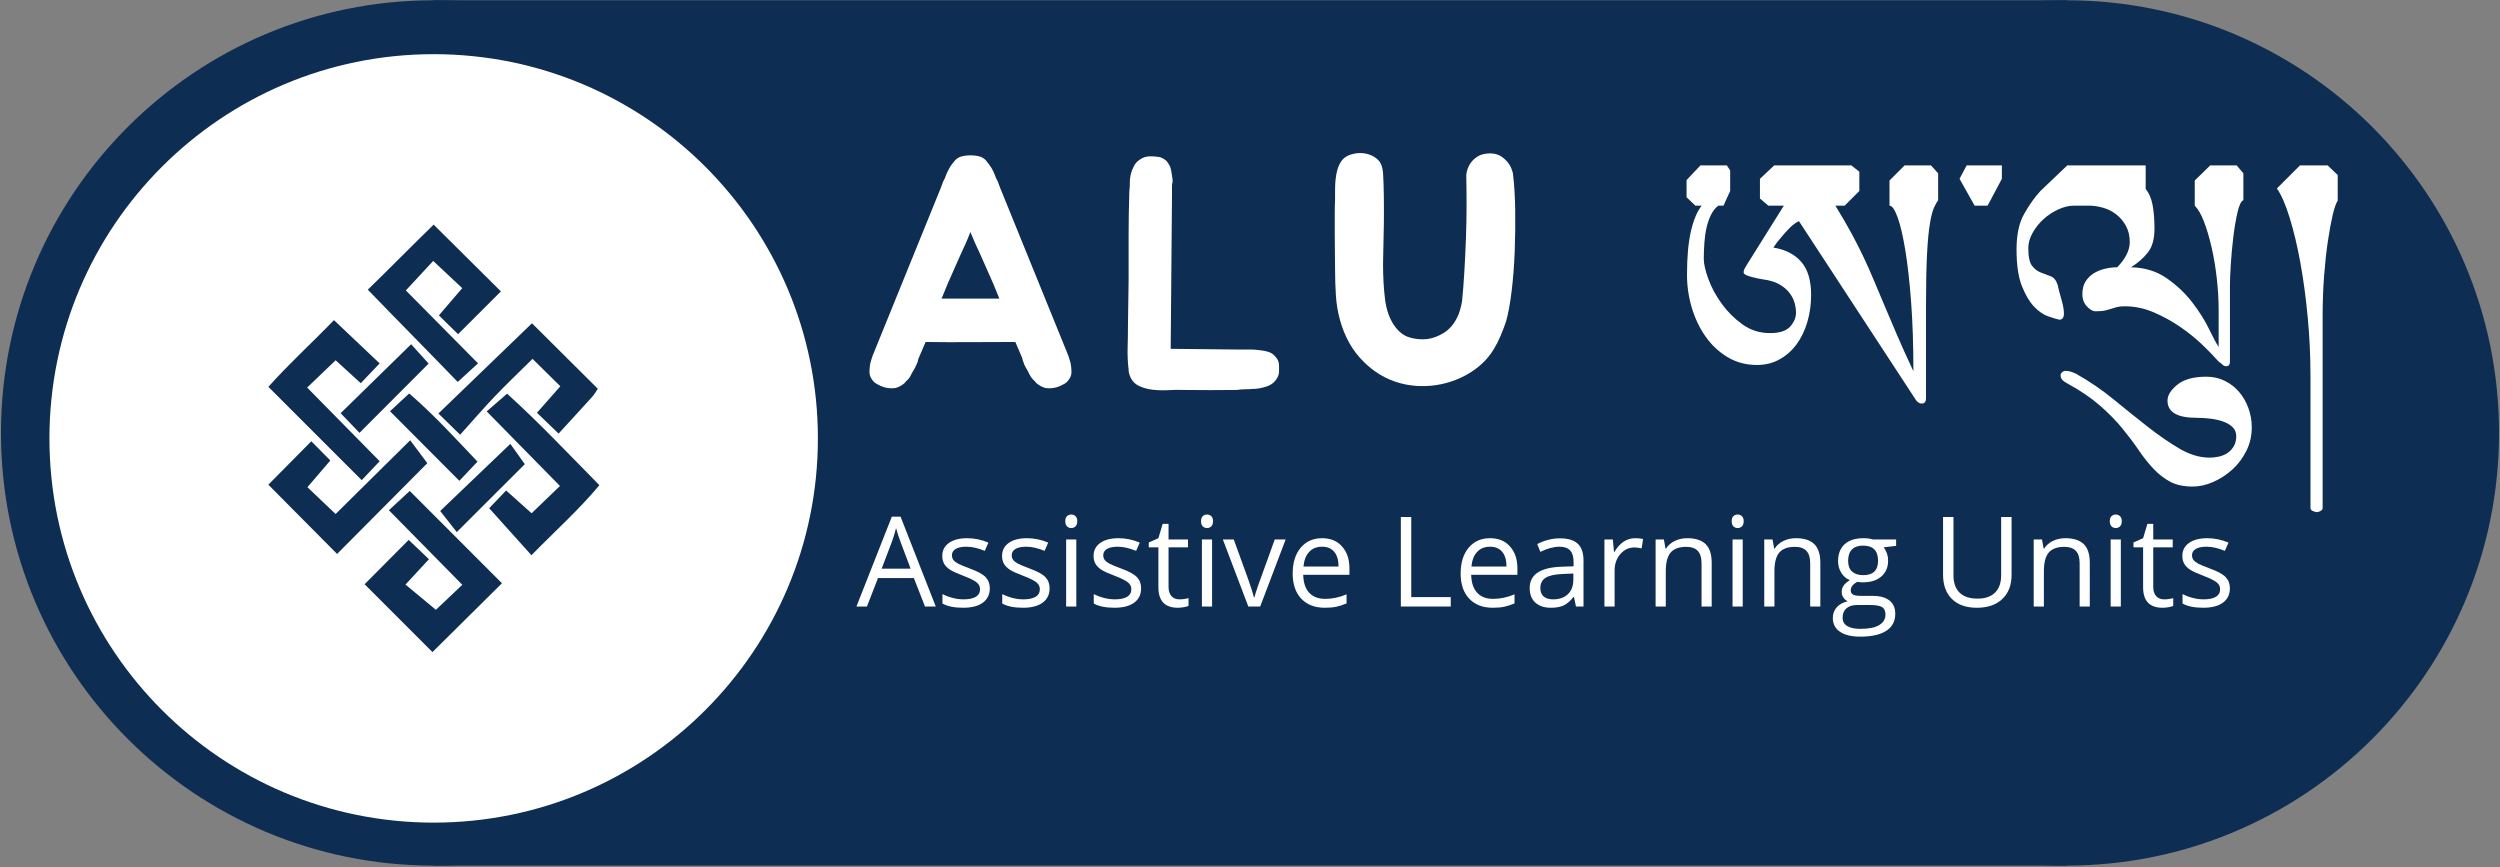 <svg xmlns="http://www.w3.org/2000/svg" xmlns:xlink="http://www.w3.org/1999/xlink" width="1940" zoomAndPan="magnify" viewBox="0 0 1455 504.75" height="673" preserveAspectRatio="xMidYMid meet" version="1.0"><rect x="0" y="0" width="1455" height="504.75" fill="#808080" stroke="none"/><defs><g/><clipPath id="ef186b8ffb"><path d="M 0.574 0.156 L 504.211 0.156 L 504.211 503.789 L 0.574 503.789 Z M 0.574 0.156 " clip-rule="nonzero"/></clipPath><clipPath id="d2fc49f3dd"><path d="M 252.395 0.156 C 113.316 0.156 0.574 112.898 0.574 251.973 C 0.574 391.047 113.316 503.789 252.395 503.789 C 391.469 503.789 504.211 391.047 504.211 251.973 C 504.211 112.898 391.469 0.156 252.395 0.156 " clip-rule="nonzero"/></clipPath><clipPath id="3e3b123220"><path d="M 950.805 0.156 L 1454.441 0.156 L 1454.441 503.789 L 950.805 503.789 Z M 950.805 0.156 " clip-rule="nonzero"/></clipPath><clipPath id="d8856686ca"><path d="M 1202.621 0.156 C 1063.547 0.156 950.805 112.898 950.805 251.973 C 950.805 391.047 1063.547 503.789 1202.621 503.789 C 1341.695 503.789 1454.441 391.047 1454.441 251.973 C 1454.441 112.898 1341.695 0.156 1202.621 0.156 " clip-rule="nonzero"/></clipPath><clipPath id="9134433840"><path d="M 252.395 0.156 L 1202.621 0.156 L 1202.621 503.789 L 252.395 503.789 Z M 252.395 0.156 " clip-rule="nonzero"/></clipPath><clipPath id="0595b31f13"><path d="M 28.773 31.527 L 476.012 31.527 L 476.012 478.766 L 28.773 478.766 Z M 28.773 31.527 " clip-rule="nonzero"/></clipPath><clipPath id="5e50fa544b"><path d="M 252.395 31.527 C 128.891 31.527 28.773 131.645 28.773 255.148 C 28.773 378.648 128.891 478.766 252.395 478.766 C 375.895 478.766 476.012 378.648 476.012 255.148 C 476.012 131.645 375.895 31.527 252.395 31.527 " clip-rule="nonzero"/></clipPath><clipPath id="d7a24c5e3e"><path d="M 212 285 L 293 285 L 293 379.57 L 212 379.57 Z M 212 285 " clip-rule="nonzero"/></clipPath><clipPath id="b3cb649891"><path d="M 214 130.691 L 292 130.691 L 292 223 L 214 223 Z M 214 130.691 " clip-rule="nonzero"/></clipPath><clipPath id="c0534e9ce1"><path d="M 156.184 186 L 221 186 L 221 280 L 156.184 280 Z M 156.184 186 " clip-rule="nonzero"/></clipPath><clipPath id="4f73e51f5c"><path d="M 156.184 256 L 249 256 L 249 323 L 156.184 323 Z M 156.184 256 " clip-rule="nonzero"/></clipPath><clipPath id="23c51c5de1"><path d="M 283 229 L 348.836 229 L 348.836 324 L 283 324 Z M 283 229 " clip-rule="nonzero"/></clipPath></defs><g clip-path="url(#ef186b8ffb)"><g clip-path="url(#d2fc49f3dd)"><path fill="#0d2d52" d="M 0.574 0.156 L 504.211 0.156 L 504.211 503.789 L 0.574 503.789 Z M 0.574 0.156 " fill-opacity="1" fill-rule="nonzero"/></g></g><g clip-path="url(#3e3b123220)"><g clip-path="url(#d8856686ca)"><path fill="#0d2d52" d="M 950.805 0.156 L 1454.441 0.156 L 1454.441 503.789 L 950.805 503.789 Z M 950.805 0.156 " fill-opacity="1" fill-rule="nonzero"/></g></g><g clip-path="url(#9134433840)"><path fill="#0d2d52" d="M 252.395 0.156 L 1202.773 0.156 L 1202.773 504.137 L 252.395 504.137 Z M 252.395 0.156 " fill-opacity="1" fill-rule="nonzero"/></g><g clip-path="url(#0595b31f13)"><g clip-path="url(#5e50fa544b)"><path fill="#ffffff" d="M 28.773 31.527 L 476.012 31.527 L 476.012 478.766 L 28.773 478.766 Z M 28.773 31.527 " fill-opacity="1" fill-rule="nonzero"/></g></g><g clip-path="url(#d7a24c5e3e)"><path fill="#0d2d52" d="M 269.062 340.352 C 254.336 325.391 240.715 311.559 226.332 296.945 C 230.523 293.074 233.953 289.906 238.477 285.734 C 256.336 303.621 274.109 321.418 292.133 339.465 C 278.582 352.883 265.703 365.641 251.691 379.52 C 239.008 366.828 226.066 353.887 212.207 340.02 C 220.848 331.328 228.938 323.188 237.852 314.223 C 241.75 317.941 245.312 321.34 249.637 325.465 C 245.043 330.43 240.934 334.871 235.984 340.223 C 241.559 344.844 247 349.359 253.684 354.906 C 257.613 351.184 262.668 346.402 269.062 340.352 Z M 269.062 340.352 " fill-opacity="1" fill-rule="nonzero"/></g><g clip-path="url(#b3cb649891)"><path fill="#0d2d52" d="M 252.383 130.742 C 264.719 142.984 277.586 155.754 291.52 169.582 C 283.805 177.297 275.492 185.605 266.602 194.496 C 262.477 190.453 259.105 187.148 255.426 183.539 C 260.035 178.176 263.969 173.594 269.035 167.699 C 263.414 162.441 258.23 157.586 252.117 151.867 C 246.773 157.633 241.949 162.84 236.207 169.035 C 249.973 182.938 263.633 196.734 278.207 211.461 C 274.121 215.203 270.488 218.531 266.383 222.293 C 248.98 204.25 231.766 186.938 214.066 168.586 C 226.566 156.5 239.633 143.07 252.383 130.742 Z M 252.383 130.742 " fill-opacity="1" fill-rule="nonzero"/></g><g clip-path="url(#c0534e9ce1)"><path fill="#0d2d52" d="M 220.945 211.5 C 216.75 215.902 213.516 219.297 209.961 223.031 C 204.824 218.336 200.602 214.48 195.336 209.672 C 189.77 215.004 184.5 220.059 178.758 225.562 C 193.227 240.258 206.848 254.098 220.965 268.438 C 216.844 272.785 213.633 276.168 210.52 279.449 C 192.371 261.305 174.793 243.734 156.191 225.141 C 168.113 211.766 181.711 199.434 194.359 186.312 C 203.25 194.738 211.582 202.629 220.945 211.5 Z M 220.945 211.5 " fill-opacity="1" fill-rule="nonzero"/></g><path fill="#0d2d52" d="M 347.938 226.27 C 346.961 227.676 345.98 229.465 344.652 230.941 C 338.461 237.82 332.176 244.617 325.098 252.344 C 320.172 247.598 316.645 244.195 312.512 240.211 C 317.023 235.102 321.004 230.594 326.109 224.812 C 320.801 219.57 315.785 214.617 309.938 208.844 C 301.762 216.941 294.609 223.727 287.809 230.855 C 281.184 237.801 274.922 245.09 267.793 253.02 C 262.574 247.906 259.031 244.441 255.16 240.652 C 274.047 222.441 291.996 205.133 309.609 188.148 C 321.609 200.086 334.602 213.008 347.938 226.27 Z M 347.938 226.27 " fill-opacity="1" fill-rule="nonzero"/><g clip-path="url(#4f73e51f5c)"><path fill="#0d2d52" d="M 196.184 322.402 C 182.582 308.695 169.848 295.863 156.176 282.082 C 164.094 274.086 172.168 265.93 181.184 256.82 C 185.199 260.875 188.449 264.16 192.246 267.996 C 187.668 273.336 183.75 277.91 178.918 283.551 C 184.395 288.762 189.484 293.605 195.316 299.156 C 209.582 285.055 223.406 271.391 238.73 256.242 C 242.137 260.793 244.961 264.566 248.699 269.559 C 231.859 286.508 214.312 304.16 196.184 322.402 Z M 196.184 322.402 " fill-opacity="1" fill-rule="nonzero"/></g><g clip-path="url(#23c51c5de1)"><path fill="#0d2d52" d="M 309.305 323.148 C 300.879 313.773 293.195 305.223 284.703 295.777 C 287.539 292.812 290.945 289.25 294.562 285.469 C 300.234 290.543 304.758 294.59 309.383 298.723 C 315.082 293.246 320.148 288.375 325.898 282.844 C 311.652 268.34 298.051 254.488 283.266 239.434 C 287.254 235.961 290.754 232.914 295.113 229.117 C 313.652 245.867 330.664 263.961 348.844 282.383 C 336.668 296.98 322.98 309.098 309.305 323.148 Z M 309.305 323.148 " fill-opacity="1" fill-rule="nonzero"/></g><path fill="#0d2d52" d="M 297.016 258.34 C 299.094 261.25 301.844 265.105 305.438 270.145 C 293.277 282.285 280.324 295.219 265.836 309.684 C 262.203 305.051 259.285 301.336 256.191 297.391 C 269.223 284.926 282.246 272.469 297.016 258.34 Z M 297.016 258.34 " fill-opacity="1" fill-rule="nonzero"/><path fill="#0d2d52" d="M 226.992 239.344 C 230.441 236.141 233.902 232.926 238.148 228.988 C 252.23 241.141 264.602 254.641 277.898 268.664 C 274.09 272.691 270.711 276.262 267.336 279.832 C 253.852 266.297 241.059 253.457 226.992 239.344 Z M 226.992 239.344 " fill-opacity="1" fill-rule="nonzero"/><path fill="#0d2d52" d="M 239.277 200.344 C 242.523 203.938 245.461 207.184 249.457 211.598 C 236.207 224.879 223.117 237.996 209.234 251.91 C 205.199 247.723 201.945 244.34 198.242 240.492 C 211.809 227.219 224.902 214.41 239.277 200.344 Z M 239.277 200.344 " fill-opacity="1" fill-rule="nonzero"/><g fill="#ffffff" fill-opacity="1"><g transform="translate(498.445, 224.861)"><g><path d="M 124.766 -12.906 C 124.891 -12.156 124.984 -11.43 125.047 -10.734 C 125.109 -10.035 125.141 -9.242 125.141 -8.359 C 125.141 -6.836 124.695 -5.441 123.812 -4.172 C 123.438 -3.547 122.93 -2.945 122.297 -2.375 C 121.66 -1.801 120.898 -1.328 120.016 -0.953 C 116.848 0.816 113.492 1.453 109.953 0.953 C 108.18 0.441 106.598 -0.379 105.203 -1.516 C 104.953 -1.773 104.766 -1.938 104.641 -2 C 104.516 -2.062 104.391 -2.219 104.266 -2.469 C 104.129 -2.594 104 -2.75 103.875 -2.938 C 103.75 -3.133 103.562 -3.297 103.312 -3.422 C 102.676 -4.055 102.164 -4.656 101.781 -5.219 C 101.406 -5.789 101.031 -6.395 100.656 -7.031 C 100.395 -7.656 100.109 -8.254 99.797 -8.828 C 99.484 -9.398 99.133 -10.004 98.75 -10.641 C 98.5 -11.141 98.242 -11.609 97.984 -12.047 C 97.734 -12.492 97.547 -12.973 97.422 -13.484 C 96.91 -14.617 96.594 -15.629 96.469 -16.516 L 92.484 -25.828 C 83.742 -25.828 75.035 -25.797 66.359 -25.734 C 57.691 -25.672 48.992 -25.703 40.266 -25.828 L 36.266 -16.516 C 36.016 -16.016 35.859 -15.508 35.797 -15 C 35.734 -14.5 35.578 -13.992 35.328 -13.484 C 35.066 -12.973 34.844 -12.492 34.656 -12.047 C 34.469 -11.609 34.25 -11.141 34 -10.641 C 33.613 -10.004 33.258 -9.398 32.938 -8.828 C 32.625 -8.254 32.281 -7.656 31.906 -7.031 C 31.656 -6.395 31.336 -5.789 30.953 -5.219 C 30.578 -4.656 30.07 -4.055 29.438 -3.422 C 29.188 -3.297 28.992 -3.133 28.859 -2.938 C 28.734 -2.75 28.609 -2.594 28.484 -2.469 C 28.359 -2.219 28.234 -2.062 28.109 -2 C 27.984 -1.938 27.789 -1.773 27.531 -1.516 C 26.145 -0.379 24.562 0.441 22.781 0.953 C 19.238 1.453 15.883 0.816 12.719 -0.953 C 11.832 -1.328 11.07 -1.801 10.438 -2.375 C 9.812 -2.945 9.305 -3.547 8.922 -4.172 C 8.035 -5.441 7.594 -6.836 7.594 -8.359 C 7.594 -9.242 7.625 -10.035 7.688 -10.734 C 7.75 -11.43 7.844 -12.156 7.969 -12.906 C 8.227 -14.051 8.547 -15.191 8.922 -16.328 C 9.305 -17.473 9.5 -18.047 9.5 -18.047 L 49 -115.266 L 50.141 -118.312 C 50.391 -119.07 50.703 -119.766 51.078 -120.391 C 51.461 -121.023 51.781 -121.785 52.031 -122.672 C 52.664 -124.316 53.363 -125.773 54.125 -127.047 C 54.5 -127.805 54.941 -128.5 55.453 -129.125 C 55.961 -129.758 56.469 -130.395 56.969 -131.031 C 57.727 -132.039 58.805 -132.863 60.203 -133.5 C 61.973 -134.133 64.031 -134.453 66.375 -134.453 C 68.719 -134.453 70.773 -134.133 72.547 -133.5 C 73.941 -132.863 75.016 -132.039 75.766 -131.031 C 76.66 -129.895 77.613 -128.566 78.625 -127.047 C 79.383 -125.773 80.078 -124.316 80.703 -122.672 C 80.961 -121.785 81.281 -121.023 81.656 -120.391 C 82.039 -119.766 82.359 -119.07 82.609 -118.312 L 83.75 -115.266 L 123.25 -18.047 C 123.25 -18.047 123.438 -17.473 123.812 -16.328 C 124.195 -15.191 124.516 -14.051 124.766 -12.906 Z M 79.766 -59.438 C 78.117 -63.113 76.441 -66.91 74.734 -70.828 C 73.023 -74.754 71.219 -78.742 69.312 -82.797 C 68.812 -83.941 68.305 -85.113 67.797 -86.312 C 67.285 -87.508 66.781 -88.68 66.281 -89.828 C 65.895 -88.68 65.445 -87.508 64.938 -86.312 C 64.438 -85.113 63.93 -83.941 63.422 -82.797 C 61.523 -78.742 59.723 -74.754 58.016 -70.828 C 56.305 -66.91 54.629 -63.113 52.984 -59.438 L 49.562 -51.078 L 83.172 -51.078 Z M 79.766 -59.438 "/></g></g></g><g fill="#ffffff" fill-opacity="1"><g transform="translate(769.232, 224.861)"><g><path d="M 111.281 -124.016 C 112.039 -117.93 112.484 -110.867 112.609 -102.828 C 112.734 -94.797 112.641 -86.695 112.328 -78.531 C 112.016 -70.363 111.414 -62.641 110.531 -55.359 C 109.645 -48.078 108.566 -42.223 107.297 -37.797 C 106.41 -35.129 105.363 -32.367 104.156 -29.516 C 102.957 -26.672 101.66 -24.113 100.266 -21.844 C 98.242 -18.426 95.773 -15.414 92.859 -12.812 C 89.953 -10.219 86.754 -8.004 83.266 -6.172 C 79.785 -4.336 76.113 -2.91 72.25 -1.891 C 68.395 -0.879 64.566 -0.312 60.766 -0.188 C 54.055 0.062 47.691 -0.914 41.672 -3.125 C 35.66 -5.344 30.125 -8.859 25.062 -13.672 C 21.27 -17.348 18.234 -21.273 15.953 -25.453 C 13.672 -29.629 11.895 -34.023 10.625 -38.641 C 9.363 -43.266 8.57 -48.047 8.25 -52.984 C 7.938 -57.922 7.781 -62.984 7.781 -68.172 C 7.781 -70.578 7.75 -73.582 7.688 -77.188 C 7.625 -80.801 7.594 -84.535 7.594 -88.391 C 7.594 -92.254 7.594 -96.02 7.594 -99.688 C 7.594 -103.363 7.656 -106.469 7.781 -109 C 7.781 -110.645 7.781 -112.445 7.781 -114.406 C 7.781 -116.375 7.875 -118.336 8.062 -120.297 C 8.258 -122.266 8.609 -124.164 9.109 -126 C 9.617 -127.832 10.379 -129.508 11.391 -131.031 C 12.535 -132.676 14.117 -133.879 16.141 -134.641 C 18.172 -135.398 20.289 -135.781 22.5 -135.781 C 24.719 -135.781 26.836 -135.336 28.859 -134.453 C 30.891 -133.566 32.535 -132.301 33.797 -130.656 C 34.43 -129.645 34.875 -128.629 35.125 -127.609 C 35.383 -126.598 35.578 -125.461 35.703 -124.203 C 35.953 -120.023 36.109 -115.273 36.172 -109.953 C 36.234 -104.641 36.234 -99.484 36.172 -94.484 C 36.109 -89.484 36.016 -84.891 35.891 -80.703 C 35.766 -76.523 35.703 -73.426 35.703 -71.406 C 35.703 -63.812 36.082 -56.941 36.844 -50.797 C 37.602 -44.66 39.375 -39.566 42.156 -35.516 C 44.688 -31.836 47.66 -29.492 51.078 -28.484 C 54.504 -27.473 57.926 -27.156 61.344 -27.531 C 64.508 -27.914 67.703 -29.086 70.922 -31.047 C 74.148 -33.016 76.719 -35.895 78.625 -39.688 C 79.383 -41.082 80.016 -42.664 80.516 -44.438 C 81.023 -46.207 81.406 -47.852 81.656 -49.375 C 82.164 -54.188 82.609 -59.785 82.984 -66.172 C 83.367 -72.566 83.688 -79.117 83.938 -85.828 C 84.188 -92.547 84.312 -99.129 84.312 -105.578 C 84.312 -112.035 84.25 -117.863 84.125 -123.062 C 84.383 -125.344 85.082 -127.43 86.219 -129.328 C 87.227 -130.973 88.68 -132.426 90.578 -133.688 C 92.484 -134.957 95.082 -135.594 98.375 -135.594 C 101.031 -135.469 103.18 -134.801 104.828 -133.594 C 106.473 -132.395 107.801 -131.098 108.812 -129.703 C 109.957 -128.055 110.781 -126.16 111.281 -124.016 Z M 111.281 -124.016 "/></g></g></g><g fill="#ffffff" fill-opacity="1"><g transform="translate(648.683, 224.861)"><g><path d="M 95.328 -14.438 C 95.586 -13.801 95.719 -12.879 95.719 -11.672 C 95.719 -10.473 95.719 -9.492 95.719 -8.734 C 95.719 -7.723 95.523 -6.773 95.141 -5.891 C 94.766 -5.004 94.258 -4.18 93.625 -3.422 C 92.488 -1.898 90.844 -0.758 88.688 0 C 85.645 1.008 82.797 1.516 80.141 1.516 C 78.742 1.641 77.285 1.703 75.766 1.703 C 74.254 1.703 72.738 1.832 71.219 2.094 L 70.453 2.094 C 60.703 2.219 50.641 2.219 40.266 2.094 C 37.734 1.969 34.883 2 31.719 2.188 C 28.551 2.375 25.445 2.305 22.406 1.984 C 19.363 1.672 16.609 0.914 14.141 -0.281 C 11.672 -1.488 9.93 -3.422 8.922 -6.078 C 8.672 -6.711 8.484 -7.312 8.359 -7.875 C 8.234 -8.445 8.172 -9.051 8.172 -9.688 C 7.66 -13.988 7.469 -18.227 7.594 -22.406 C 7.719 -26.582 7.781 -30.695 7.781 -34.75 L 8.172 -62.297 L 8.172 -87.734 C 8.172 -92.297 8.203 -96.348 8.266 -99.891 C 8.328 -103.43 8.422 -107.359 8.547 -111.672 L 8.547 -112.609 C 8.672 -113.879 8.766 -115.145 8.828 -116.406 C 8.891 -117.676 8.922 -118.941 8.922 -120.203 C 9.18 -123.117 9.879 -125.586 11.016 -127.609 C 11.773 -129.516 13.102 -131.035 15 -132.172 C 16.645 -133.316 18.609 -133.891 20.891 -133.891 C 21.773 -133.891 22.629 -133.852 23.453 -133.781 C 24.273 -133.719 25.066 -133.625 25.828 -133.5 C 26.586 -133.375 27.316 -133.117 28.016 -132.734 C 28.711 -132.359 29.438 -131.852 30.188 -131.219 C 30.945 -130.332 31.645 -129.258 32.281 -128 C 32.789 -126.602 33.109 -125.207 33.234 -123.812 C 33.359 -122.926 33.484 -122.102 33.609 -121.344 C 33.734 -120.582 33.797 -119.828 33.797 -119.078 C 33.547 -118.316 33.422 -117.555 33.422 -116.797 C 33.422 -116.035 33.422 -115.336 33.422 -114.703 L 33.422 -111.281 L 32.656 -21.844 L 70.266 -21.453 L 79.188 -21.453 C 79.945 -21.453 80.77 -21.422 81.656 -21.359 C 82.539 -21.297 83.426 -21.203 84.312 -21.078 C 85.332 -20.953 86.219 -20.828 86.969 -20.703 C 87.727 -20.578 88.488 -20.383 89.25 -20.125 C 90.645 -19.75 91.785 -19.117 92.672 -18.234 C 94.066 -16.961 94.953 -15.695 95.328 -14.438 Z M 95.328 -14.438 "/></g></g></g><g fill="#ffffff" fill-opacity="1"><g transform="translate(498.445, 352.997)"><g><path d="M 39.906 0 L 33.422 -16.562 L 12.547 -16.562 L 6.125 0 L 0 0 L 20.594 -52.297 L 25.688 -52.297 L 46.172 0 Z M 31.531 -22.016 L 25.469 -38.156 C 24.688 -40.195 23.879 -42.703 23.047 -45.672 C 22.523 -43.391 21.781 -40.883 20.812 -38.156 L 14.672 -22.016 Z M 31.531 -22.016 "/></g></g></g><g fill="#ffffff" fill-opacity="1"><g transform="translate(544.615, 352.997)"><g><path d="M 31.453 -10.656 C 31.453 -7.02 30.098 -4.211 27.391 -2.234 C 24.691 -0.266 20.895 0.719 16 0.719 C 10.82 0.719 6.785 -0.102 3.891 -1.75 L 3.891 -7.234 C 5.766 -6.285 7.773 -5.535 9.922 -4.984 C 12.066 -4.441 14.141 -4.172 16.141 -4.172 C 19.223 -4.172 21.598 -4.66 23.266 -5.641 C 24.93 -6.629 25.766 -8.133 25.766 -10.156 C 25.766 -11.676 25.102 -12.973 23.781 -14.047 C 22.469 -15.129 19.895 -16.41 16.062 -17.891 C 12.438 -19.242 9.852 -20.422 8.312 -21.422 C 6.781 -22.43 5.641 -23.578 4.891 -24.859 C 4.148 -26.148 3.781 -27.688 3.781 -29.469 C 3.781 -32.645 5.07 -35.156 7.656 -37 C 10.25 -38.844 13.801 -39.766 18.312 -39.766 C 22.52 -39.766 26.629 -38.91 30.641 -37.203 L 28.531 -32.391 C 24.613 -34.004 21.066 -34.812 17.891 -34.812 C 15.086 -34.812 12.973 -34.367 11.547 -33.484 C 10.117 -32.609 9.406 -31.398 9.406 -29.859 C 9.406 -28.816 9.672 -27.926 10.203 -27.188 C 10.742 -26.445 11.609 -25.742 12.797 -25.078 C 13.984 -24.41 16.258 -23.453 19.625 -22.203 C 24.258 -20.516 27.391 -18.812 29.016 -17.094 C 30.641 -15.383 31.453 -13.238 31.453 -10.656 Z M 31.453 -10.656 "/></g></g></g><g fill="#ffffff" fill-opacity="1"><g transform="translate(579.421, 352.997)"><g><path d="M 31.453 -10.656 C 31.453 -7.02 30.098 -4.211 27.391 -2.234 C 24.691 -0.266 20.895 0.719 16 0.719 C 10.82 0.719 6.785 -0.102 3.891 -1.75 L 3.891 -7.234 C 5.766 -6.285 7.773 -5.535 9.922 -4.984 C 12.066 -4.441 14.141 -4.172 16.141 -4.172 C 19.223 -4.172 21.598 -4.66 23.266 -5.641 C 24.93 -6.629 25.766 -8.133 25.766 -10.156 C 25.766 -11.676 25.102 -12.973 23.781 -14.047 C 22.469 -15.129 19.895 -16.41 16.062 -17.891 C 12.438 -19.242 9.852 -20.422 8.312 -21.422 C 6.781 -22.43 5.641 -23.578 4.891 -24.859 C 4.148 -26.148 3.781 -27.688 3.781 -29.469 C 3.781 -32.645 5.07 -35.156 7.656 -37 C 10.25 -38.844 13.801 -39.766 18.312 -39.766 C 22.52 -39.766 26.629 -38.91 30.641 -37.203 L 28.531 -32.391 C 24.613 -34.004 21.066 -34.812 17.891 -34.812 C 15.086 -34.812 12.973 -34.367 11.547 -33.484 C 10.117 -32.609 9.406 -31.398 9.406 -29.859 C 9.406 -28.816 9.672 -27.926 10.203 -27.188 C 10.742 -26.445 11.609 -25.742 12.797 -25.078 C 13.984 -24.41 16.258 -23.453 19.625 -22.203 C 24.258 -20.516 27.391 -18.812 29.016 -17.094 C 30.641 -15.383 31.453 -13.238 31.453 -10.656 Z M 31.453 -10.656 "/></g></g></g><g fill="#ffffff" fill-opacity="1"><g transform="translate(614.226, 352.997)"><g><path d="M 12.188 0 L 6.266 0 L 6.266 -39.047 L 12.188 -39.047 Z M 5.766 -49.625 C 5.766 -50.977 6.098 -51.969 6.766 -52.594 C 7.43 -53.227 8.266 -53.547 9.266 -53.547 C 10.211 -53.547 11.031 -53.223 11.719 -52.578 C 12.406 -51.941 12.75 -50.957 12.75 -49.625 C 12.75 -48.301 12.406 -47.312 11.719 -46.656 C 11.031 -46 10.211 -45.672 9.266 -45.672 C 8.266 -45.672 7.43 -46 6.766 -46.656 C 6.098 -47.312 5.766 -48.301 5.766 -49.625 Z M 5.766 -49.625 "/></g></g></g><g fill="#ffffff" fill-opacity="1"><g transform="translate(632.68, 352.997)"><g><path d="M 31.453 -10.656 C 31.453 -7.02 30.098 -4.211 27.391 -2.234 C 24.691 -0.266 20.895 0.719 16 0.719 C 10.82 0.719 6.785 -0.102 3.891 -1.75 L 3.891 -7.234 C 5.766 -6.285 7.773 -5.535 9.922 -4.984 C 12.066 -4.441 14.141 -4.172 16.141 -4.172 C 19.223 -4.172 21.598 -4.66 23.266 -5.641 C 24.93 -6.629 25.766 -8.133 25.766 -10.156 C 25.766 -11.676 25.102 -12.973 23.781 -14.047 C 22.469 -15.129 19.895 -16.41 16.062 -17.891 C 12.438 -19.242 9.852 -20.422 8.312 -21.422 C 6.781 -22.43 5.641 -23.578 4.891 -24.859 C 4.148 -26.148 3.781 -27.688 3.781 -29.469 C 3.781 -32.645 5.07 -35.156 7.656 -37 C 10.25 -38.844 13.801 -39.766 18.312 -39.766 C 22.52 -39.766 26.629 -38.91 30.641 -37.203 L 28.531 -32.391 C 24.613 -34.004 21.066 -34.812 17.891 -34.812 C 15.086 -34.812 12.973 -34.367 11.547 -33.484 C 10.117 -32.609 9.406 -31.398 9.406 -29.859 C 9.406 -28.816 9.672 -27.926 10.203 -27.188 C 10.742 -26.445 11.609 -25.742 12.797 -25.078 C 13.984 -24.41 16.258 -23.453 19.625 -22.203 C 24.258 -20.516 27.391 -18.812 29.016 -17.094 C 30.641 -15.383 31.453 -13.238 31.453 -10.656 Z M 31.453 -10.656 "/></g></g></g><g fill="#ffffff" fill-opacity="1"><g transform="translate(667.485, 352.997)"><g><path d="M 18.891 -4.172 C 19.93 -4.172 20.938 -4.242 21.906 -4.391 C 22.883 -4.547 23.66 -4.707 24.234 -4.875 L 24.234 -0.359 C 23.586 -0.047 22.641 0.207 21.391 0.406 C 20.148 0.613 19.031 0.719 18.031 0.719 C 10.477 0.719 6.703 -3.258 6.703 -11.219 L 6.703 -34.453 L 1.109 -34.453 L 1.109 -37.297 L 6.703 -39.766 L 9.188 -48.094 L 12.609 -48.094 L 12.609 -39.047 L 23.938 -39.047 L 23.938 -34.453 L 12.609 -34.453 L 12.609 -11.469 C 12.609 -9.125 13.164 -7.32 14.281 -6.062 C 15.406 -4.801 16.941 -4.172 18.891 -4.172 Z M 18.891 -4.172 "/></g></g></g><g fill="#ffffff" fill-opacity="1"><g transform="translate(693.242, 352.997)"><g><path d="M 12.188 0 L 6.266 0 L 6.266 -39.047 L 12.188 -39.047 Z M 5.766 -49.625 C 5.766 -50.977 6.098 -51.969 6.766 -52.594 C 7.43 -53.227 8.266 -53.547 9.266 -53.547 C 10.211 -53.547 11.031 -53.223 11.719 -52.578 C 12.406 -51.941 12.75 -50.957 12.75 -49.625 C 12.75 -48.301 12.406 -47.312 11.719 -46.656 C 11.031 -46 10.211 -45.672 9.266 -45.672 C 8.266 -45.672 7.43 -46 6.766 -46.656 C 6.098 -47.312 5.766 -48.301 5.766 -49.625 Z M 5.766 -49.625 "/></g></g></g><g fill="#ffffff" fill-opacity="1"><g transform="translate(711.696, 352.997)"><g><path d="M 14.828 0 L 0 -39.047 L 6.344 -39.047 L 14.75 -15.891 C 16.645 -10.473 17.758 -6.957 18.094 -5.344 L 18.391 -5.344 C 18.648 -6.602 19.473 -9.207 20.859 -13.156 C 22.242 -17.113 25.363 -25.742 30.219 -39.047 L 36.562 -39.047 L 21.734 0 Z M 14.828 0 "/></g></g></g><g fill="#ffffff" fill-opacity="1"><g transform="translate(748.247, 352.997)"><g><path d="M 22.766 0.719 C 16.992 0.719 12.438 -1.035 9.094 -4.547 C 5.758 -8.066 4.094 -12.953 4.094 -19.203 C 4.094 -25.492 5.641 -30.492 8.734 -34.203 C 11.836 -37.91 16.004 -39.766 21.234 -39.766 C 26.129 -39.766 30 -38.156 32.844 -34.938 C 35.695 -31.719 37.125 -27.473 37.125 -22.203 L 37.125 -18.453 L 10.219 -18.453 C 10.344 -13.867 11.504 -10.391 13.703 -8.016 C 15.898 -5.641 18.992 -4.453 22.984 -4.453 C 27.18 -4.453 31.336 -5.332 35.453 -7.094 L 35.453 -1.812 C 33.359 -0.914 31.379 -0.27 29.516 0.125 C 27.648 0.52 25.398 0.719 22.766 0.719 Z M 21.156 -34.812 C 18.02 -34.812 15.52 -33.789 13.656 -31.75 C 11.789 -29.707 10.695 -26.879 10.375 -23.266 L 30.781 -23.266 C 30.781 -26.992 29.945 -29.848 28.281 -31.828 C 26.625 -33.816 24.25 -34.812 21.156 -34.812 Z M 21.156 -34.812 "/></g></g></g><g fill="#ffffff" fill-opacity="1"><g transform="translate(789.18, 352.997)"><g/></g></g><g fill="#ffffff" fill-opacity="1"><g transform="translate(808.133, 352.997)"><g><path d="M 7.156 0 L 7.156 -52.094 L 13.219 -52.094 L 13.219 -5.484 L 36.203 -5.484 L 36.203 0 Z M 7.156 0 "/></g></g></g><g fill="#ffffff" fill-opacity="1"><g transform="translate(846.002, 352.997)"><g><path d="M 22.766 0.719 C 16.992 0.719 12.438 -1.035 9.094 -4.547 C 5.758 -8.066 4.094 -12.953 4.094 -19.203 C 4.094 -25.492 5.641 -30.492 8.734 -34.203 C 11.836 -37.91 16.004 -39.766 21.234 -39.766 C 26.129 -39.766 30 -38.156 32.844 -34.938 C 35.695 -31.719 37.125 -27.473 37.125 -22.203 L 37.125 -18.453 L 10.219 -18.453 C 10.344 -13.867 11.504 -10.391 13.703 -8.016 C 15.898 -5.641 18.992 -4.453 22.984 -4.453 C 27.18 -4.453 31.336 -5.332 35.453 -7.094 L 35.453 -1.812 C 33.359 -0.914 31.379 -0.27 29.516 0.125 C 27.648 0.52 25.398 0.719 22.766 0.719 Z M 21.156 -34.812 C 18.02 -34.812 15.52 -33.789 13.656 -31.75 C 11.789 -29.707 10.695 -26.879 10.375 -23.266 L 30.781 -23.266 C 30.781 -26.992 29.945 -29.848 28.281 -31.828 C 26.625 -33.816 24.25 -34.812 21.156 -34.812 Z M 21.156 -34.812 "/></g></g></g><g fill="#ffffff" fill-opacity="1"><g transform="translate(886.935, 352.997)"><g><path d="M 30.281 0 L 29.109 -5.562 L 28.828 -5.562 C 26.879 -3.113 24.938 -1.453 23 -0.578 C 21.062 0.285 18.645 0.719 15.75 0.719 C 11.875 0.719 8.836 -0.273 6.641 -2.266 C 4.441 -4.266 3.344 -7.109 3.344 -10.797 C 3.344 -18.68 9.648 -22.812 22.266 -23.188 L 28.891 -23.406 L 28.891 -25.828 C 28.891 -28.891 28.227 -31.148 26.906 -32.609 C 25.594 -34.078 23.488 -34.812 20.594 -34.812 C 17.344 -34.812 13.66 -33.812 9.547 -31.812 L 7.734 -36.344 C 9.66 -37.383 11.77 -38.203 14.062 -38.797 C 16.352 -39.391 18.648 -39.688 20.953 -39.688 C 25.609 -39.688 29.055 -38.648 31.297 -36.578 C 33.547 -34.516 34.672 -31.207 34.672 -26.656 L 34.672 0 Z M 16.922 -4.172 C 20.609 -4.172 23.5 -5.176 25.594 -7.188 C 27.695 -9.207 28.75 -12.035 28.75 -15.672 L 28.75 -19.203 L 22.844 -18.953 C 18.133 -18.785 14.738 -18.055 12.656 -16.766 C 10.582 -15.473 9.547 -13.457 9.547 -10.719 C 9.547 -8.582 10.191 -6.957 11.484 -5.844 C 12.785 -4.727 14.598 -4.172 16.922 -4.172 Z M 16.922 -4.172 "/></g></g></g><g fill="#ffffff" fill-opacity="1"><g transform="translate(927.512, 352.997)"><g><path d="M 24.078 -39.766 C 25.816 -39.766 27.375 -39.617 28.75 -39.328 L 27.938 -33.844 C 26.32 -34.195 24.895 -34.375 23.656 -34.375 C 20.5 -34.375 17.797 -33.094 15.547 -30.531 C 13.305 -27.969 12.188 -24.773 12.188 -20.953 L 12.188 0 L 6.266 0 L 6.266 -39.047 L 11.156 -39.047 L 11.828 -31.812 L 12.109 -31.812 C 13.555 -34.352 15.301 -36.312 17.344 -37.688 C 19.395 -39.07 21.641 -39.766 24.078 -39.766 Z M 24.078 -39.766 "/></g></g></g><g fill="#ffffff" fill-opacity="1"><g transform="translate(957.295, 352.997)"><g><path d="M 33 0 L 33 -25.266 C 33 -28.441 32.27 -30.812 30.812 -32.375 C 29.363 -33.945 27.098 -34.734 24.016 -34.734 C 19.93 -34.734 16.938 -33.629 15.031 -31.422 C 13.133 -29.211 12.188 -25.566 12.188 -20.484 L 12.188 0 L 6.266 0 L 6.266 -39.047 L 11.078 -39.047 L 12.047 -33.703 L 12.328 -33.703 C 13.535 -35.629 15.234 -37.117 17.422 -38.172 C 19.609 -39.234 22.047 -39.766 24.734 -39.766 C 29.43 -39.766 32.969 -38.629 35.344 -36.359 C 37.719 -34.086 38.906 -30.457 38.906 -25.469 L 38.906 0 Z M 33 0 "/></g></g></g><g fill="#ffffff" fill-opacity="1"><g transform="translate(1002.075, 352.997)"><g><path d="M 12.188 0 L 6.266 0 L 6.266 -39.047 L 12.188 -39.047 Z M 5.766 -49.625 C 5.766 -50.977 6.098 -51.969 6.766 -52.594 C 7.43 -53.227 8.266 -53.547 9.266 -53.547 C 10.211 -53.547 11.031 -53.223 11.719 -52.578 C 12.406 -51.941 12.75 -50.957 12.75 -49.625 C 12.75 -48.301 12.406 -47.312 11.719 -46.656 C 11.031 -46 10.211 -45.672 9.266 -45.672 C 8.266 -45.672 7.43 -46 6.766 -46.656 C 6.098 -47.312 5.766 -48.301 5.766 -49.625 Z M 5.766 -49.625 "/></g></g></g><g fill="#ffffff" fill-opacity="1"><g transform="translate(1020.529, 352.997)"><g><path d="M 33 0 L 33 -25.266 C 33 -28.441 32.27 -30.812 30.812 -32.375 C 29.363 -33.945 27.098 -34.734 24.016 -34.734 C 19.93 -34.734 16.938 -33.629 15.031 -31.422 C 13.133 -29.211 12.188 -25.566 12.188 -20.484 L 12.188 0 L 6.266 0 L 6.266 -39.047 L 11.078 -39.047 L 12.047 -33.703 L 12.328 -33.703 C 13.535 -35.629 15.234 -37.117 17.422 -38.172 C 19.609 -39.234 22.047 -39.766 24.734 -39.766 C 29.43 -39.766 32.969 -38.629 35.344 -36.359 C 37.719 -34.086 38.906 -30.457 38.906 -25.469 L 38.906 0 Z M 33 0 "/></g></g></g><g fill="#ffffff" fill-opacity="1"><g transform="translate(1065.31, 352.997)"><g><path d="M 38.234 -39.047 L 38.234 -35.312 L 31 -34.453 C 31.664 -33.617 32.258 -32.531 32.781 -31.188 C 33.301 -29.852 33.562 -28.344 33.562 -26.656 C 33.562 -22.832 32.254 -19.781 29.641 -17.5 C 27.023 -15.219 23.441 -14.078 18.891 -14.078 C 17.723 -14.078 16.629 -14.172 15.609 -14.359 C 13.086 -13.023 11.828 -11.348 11.828 -9.328 C 11.828 -8.266 12.266 -7.477 13.141 -6.969 C 14.023 -6.457 15.535 -6.203 17.672 -6.203 L 24.578 -6.203 C 28.805 -6.203 32.055 -5.312 34.328 -3.531 C 36.598 -1.75 37.734 0.836 37.734 4.234 C 37.734 8.555 36 11.852 32.531 14.125 C 29.062 16.395 24 17.531 17.344 17.531 C 12.238 17.531 8.301 16.578 5.531 14.672 C 2.77 12.773 1.391 10.094 1.391 6.625 C 1.391 4.25 2.148 2.191 3.672 0.453 C 5.191 -1.273 7.328 -2.445 10.078 -3.062 C 9.086 -3.508 8.254 -4.207 7.578 -5.156 C 6.898 -6.113 6.562 -7.223 6.562 -8.484 C 6.562 -9.91 6.941 -11.156 7.703 -12.219 C 8.461 -13.289 9.66 -14.328 11.297 -15.328 C 9.273 -16.148 7.629 -17.555 6.359 -19.547 C 5.086 -21.547 4.453 -23.832 4.453 -26.406 C 4.453 -30.676 5.734 -33.969 8.297 -36.281 C 10.867 -38.602 14.504 -39.766 19.203 -39.766 C 21.242 -39.766 23.086 -39.523 24.734 -39.047 Z M 7.094 6.562 C 7.094 8.676 7.984 10.273 9.766 11.359 C 11.547 12.453 14.098 13 17.422 13 C 22.391 13 26.066 12.254 28.453 10.766 C 30.836 9.285 32.031 7.273 32.031 4.734 C 32.031 2.617 31.375 1.148 30.062 0.328 C 28.758 -0.484 26.305 -0.891 22.703 -0.891 L 15.609 -0.891 C 12.922 -0.891 10.828 -0.25 9.328 1.031 C 7.836 2.312 7.094 4.156 7.094 6.562 Z M 10.297 -26.547 C 10.297 -23.816 11.066 -21.75 12.609 -20.344 C 14.148 -18.945 16.301 -18.25 19.062 -18.25 C 24.832 -18.25 27.719 -21.051 27.719 -26.656 C 27.719 -32.52 24.797 -35.453 18.953 -35.453 C 16.172 -35.453 14.031 -34.703 12.531 -33.203 C 11.039 -31.711 10.297 -29.492 10.297 -26.547 Z M 10.297 -26.547 "/></g></g></g><g fill="#ffffff" fill-opacity="1"><g transform="translate(1105.281, 352.997)"><g/></g></g><g fill="#ffffff" fill-opacity="1"><g transform="translate(1124.233, 352.997)"><g><path d="M 46.5 -52.094 L 46.5 -18.391 C 46.5 -12.453 44.703 -7.781 41.109 -4.375 C 37.523 -0.977 32.598 0.719 26.328 0.719 C 20.055 0.719 15.203 -0.988 11.766 -4.406 C 8.336 -7.832 6.625 -12.539 6.625 -18.531 L 6.625 -52.094 L 12.688 -52.094 L 12.688 -18.094 C 12.688 -13.75 13.875 -10.41 16.25 -8.078 C 18.625 -5.754 22.113 -4.594 26.719 -4.594 C 31.113 -4.594 34.5 -5.758 36.875 -8.094 C 39.25 -10.438 40.438 -13.797 40.438 -18.172 L 40.438 -52.094 Z M 46.5 -52.094 "/></g></g></g><g fill="#ffffff" fill-opacity="1"><g transform="translate(1177.35, 352.997)"><g><path d="M 33 0 L 33 -25.266 C 33 -28.441 32.27 -30.812 30.812 -32.375 C 29.363 -33.945 27.098 -34.734 24.016 -34.734 C 19.93 -34.734 16.938 -33.629 15.031 -31.422 C 13.133 -29.211 12.188 -25.566 12.188 -20.484 L 12.188 0 L 6.266 0 L 6.266 -39.047 L 11.078 -39.047 L 12.047 -33.703 L 12.328 -33.703 C 13.535 -35.629 15.234 -37.117 17.422 -38.172 C 19.609 -39.234 22.047 -39.766 24.734 -39.766 C 29.43 -39.766 32.969 -38.629 35.344 -36.359 C 37.719 -34.086 38.906 -30.457 38.906 -25.469 L 38.906 0 Z M 33 0 "/></g></g></g><g fill="#ffffff" fill-opacity="1"><g transform="translate(1222.131, 352.997)"><g><path d="M 12.188 0 L 6.266 0 L 6.266 -39.047 L 12.188 -39.047 Z M 5.766 -49.625 C 5.766 -50.977 6.098 -51.969 6.766 -52.594 C 7.43 -53.227 8.266 -53.547 9.266 -53.547 C 10.211 -53.547 11.031 -53.223 11.719 -52.578 C 12.406 -51.941 12.75 -50.957 12.75 -49.625 C 12.75 -48.301 12.406 -47.312 11.719 -46.656 C 11.031 -46 10.211 -45.672 9.266 -45.672 C 8.266 -45.672 7.43 -46 6.766 -46.656 C 6.098 -47.312 5.766 -48.301 5.766 -49.625 Z M 5.766 -49.625 "/></g></g></g><g fill="#ffffff" fill-opacity="1"><g transform="translate(1240.585, 352.997)"><g><path d="M 18.891 -4.172 C 19.93 -4.172 20.938 -4.242 21.906 -4.391 C 22.883 -4.547 23.66 -4.707 24.234 -4.875 L 24.234 -0.359 C 23.586 -0.047 22.641 0.207 21.391 0.406 C 20.148 0.613 19.031 0.719 18.031 0.719 C 10.477 0.719 6.703 -3.258 6.703 -11.219 L 6.703 -34.453 L 1.109 -34.453 L 1.109 -37.297 L 6.703 -39.766 L 9.188 -48.094 L 12.609 -48.094 L 12.609 -39.047 L 23.938 -39.047 L 23.938 -34.453 L 12.609 -34.453 L 12.609 -11.469 C 12.609 -9.125 13.164 -7.32 14.281 -6.062 C 15.406 -4.801 16.941 -4.172 18.891 -4.172 Z M 18.891 -4.172 "/></g></g></g><g fill="#ffffff" fill-opacity="1"><g transform="translate(1266.341, 352.997)"><g><path d="M 31.453 -10.656 C 31.453 -7.02 30.098 -4.211 27.391 -2.234 C 24.691 -0.266 20.895 0.719 16 0.719 C 10.82 0.719 6.785 -0.102 3.891 -1.75 L 3.891 -7.234 C 5.766 -6.285 7.773 -5.535 9.922 -4.984 C 12.066 -4.441 14.141 -4.172 16.141 -4.172 C 19.223 -4.172 21.598 -4.66 23.266 -5.641 C 24.93 -6.629 25.766 -8.133 25.766 -10.156 C 25.766 -11.676 25.102 -12.973 23.781 -14.047 C 22.469 -15.129 19.895 -16.41 16.062 -17.891 C 12.438 -19.242 9.852 -20.422 8.312 -21.422 C 6.781 -22.43 5.641 -23.578 4.891 -24.859 C 4.148 -26.148 3.781 -27.688 3.781 -29.469 C 3.781 -32.645 5.07 -35.156 7.656 -37 C 10.25 -38.844 13.801 -39.766 18.312 -39.766 C 22.52 -39.766 26.629 -38.91 30.641 -37.203 L 28.531 -32.391 C 24.613 -34.004 21.066 -34.812 17.891 -34.812 C 15.086 -34.812 12.973 -34.367 11.547 -33.484 C 10.117 -32.609 9.406 -31.398 9.406 -29.859 C 9.406 -28.816 9.672 -27.926 10.203 -27.188 C 10.742 -26.445 11.609 -25.742 12.797 -25.078 C 13.984 -24.41 16.258 -23.453 19.625 -22.203 C 24.258 -20.516 27.391 -18.812 29.016 -17.094 C 30.641 -15.383 31.453 -13.238 31.453 -10.656 Z M 31.453 -10.656 "/></g></g></g><g fill="#ffffff" fill-opacity="1"><g transform="translate(974.756, 280.74)"><g><path d="M 153.25 -164.219 C 152.438 -163.082 151.617 -161.617 150.797 -159.828 C 149.984 -158.035 149.211 -155.023 148.484 -150.797 C 147.754 -146.566 147.188 -140.629 146.781 -132.984 C 146.375 -125.336 146.172 -115.172 146.172 -102.484 L 146.172 -49.047 C 146.172 -46.93 145.359 -45.875 143.734 -45.875 C 142.098 -45.875 140.711 -46.93 139.578 -49.047 L 72.234 -152.031 C 70.441 -151.207 68.691 -149.941 66.984 -148.234 C 65.273 -146.523 63.688 -144.781 62.219 -143 C 60.438 -141.039 58.812 -138.926 57.344 -136.656 C 64.344 -135.508 69.754 -132.738 73.578 -128.344 C 77.398 -123.957 79.312 -117.535 79.312 -109.078 C 79.312 -103.547 78.578 -98.297 77.109 -93.328 C 75.641 -88.367 73.562 -84.055 70.875 -80.391 C 68.195 -76.734 64.906 -73.805 61 -71.609 C 57.094 -69.422 52.703 -68.328 47.828 -68.328 C 41.484 -68.328 35.789 -69.832 30.75 -72.844 C 25.707 -75.852 21.438 -79.836 17.938 -84.797 C 14.438 -89.754 11.75 -95.363 9.875 -101.625 C 8.008 -107.895 7.078 -114.285 7.078 -120.797 C 7.078 -131.203 7.848 -139.695 9.391 -146.281 C 10.941 -152.875 13.02 -157.797 15.625 -161.047 L 11.953 -161.047 L 6.828 -165.938 L 6.828 -175.938 L 14.891 -184.484 L 30.266 -184.484 L 32.203 -181.547 L 32.203 -169.594 L 28.312 -161.047 L 25.375 -161.047 C 23.75 -159.91 22.363 -158.242 21.219 -156.047 C 20.082 -153.848 19.188 -151.363 18.531 -148.594 C 17.883 -145.832 17.441 -142.828 17.203 -139.578 C 16.961 -136.328 16.844 -133.156 16.844 -130.062 C 16.844 -127.133 17.734 -123.227 19.516 -118.344 C 21.305 -113.469 23.867 -108.711 27.203 -104.078 C 30.535 -99.441 34.562 -95.414 39.281 -92 C 44 -88.582 49.367 -86.875 55.391 -86.875 C 60.922 -86.875 64.82 -88.133 67.094 -90.656 C 69.375 -93.176 70.516 -95.898 70.516 -98.828 C 70.516 -100.617 70.227 -102.531 69.656 -104.562 C 69.094 -106.594 68.078 -108.539 66.609 -110.406 C 65.148 -112.281 63.195 -113.91 60.75 -115.297 C 58.312 -116.68 55.223 -117.617 51.484 -118.109 C 49.367 -118.43 47.414 -118.836 45.625 -119.328 C 44.164 -119.648 42.863 -120.055 41.719 -120.547 C 40.582 -121.035 40.016 -121.602 40.016 -122.25 C 40.016 -123.062 40.219 -123.789 40.625 -124.438 C 41.031 -125.094 41.562 -125.992 42.219 -127.141 L 63.438 -161.047 L 54.422 -161.047 L 49.531 -165.203 L 49.531 -176.672 L 57.828 -184.484 L 102.734 -184.484 L 107.375 -180.812 L 107.375 -169.594 L 98.828 -161.047 L 93.453 -161.047 C 97.035 -155.191 100.129 -149.863 102.734 -145.062 C 105.336 -140.27 107.695 -135.633 109.812 -131.156 C 111.926 -126.688 113.914 -122.211 115.781 -117.734 C 117.656 -113.266 119.691 -108.426 121.891 -103.219 C 124.086 -98.008 126.523 -92.273 129.203 -86.016 C 131.891 -79.754 135.102 -72.641 138.844 -64.672 C 138.844 -79.797 138.395 -93.297 137.5 -105.172 C 136.602 -117.047 135.461 -127.129 134.078 -135.422 C 132.703 -143.723 131.203 -150.066 129.578 -154.453 C 127.953 -158.848 126.406 -161.047 124.938 -161.047 L 124.938 -175.688 L 133.719 -184.484 L 149.094 -184.484 L 153.25 -179.844 Z M 153.25 -164.219 "/></g></g><g transform="translate(1135.808, 280.74)"><g><path d="M 29.281 -184.484 L 29.281 -176.672 L 20.984 -161.047 L 13.422 -161.047 L 4.641 -176.672 L 8.781 -184.484 Z M 29.281 -184.484 "/></g></g></g><g fill="#ffffff" fill-opacity="1"><g transform="translate(1169.97, 280.74)"><g><path d="M 78.812 -184.484 L 78.812 -170.812 C 80.77 -168.375 82.113 -165.242 82.844 -161.422 C 83.57 -157.598 83.938 -153 83.938 -147.625 C 83.938 -141.613 82.633 -136.977 80.031 -133.719 C 77.438 -130.469 74.188 -127.625 70.281 -125.188 C 78.25 -125.02 85.16 -122.898 91.016 -118.828 C 96.867 -114.766 101.828 -110.086 105.891 -104.797 C 109.961 -99.516 113.219 -94.352 115.656 -89.312 C 118.102 -84.27 119.977 -80.77 121.281 -78.812 L 121.281 -100.297 C 121.281 -106.316 120.91 -112.535 120.172 -118.953 C 119.441 -125.379 118.426 -131.398 117.125 -137.016 C 115.82 -142.629 114.359 -147.551 112.734 -151.781 C 111.109 -156.008 109.32 -159.098 107.375 -161.047 L 107.375 -175.688 L 116.391 -184.484 L 131.766 -184.484 L 135.672 -179.844 L 135.672 -164.219 C 134.367 -163.738 133.227 -161.379 132.25 -157.141 C 131.281 -152.91 130.469 -148.113 129.812 -142.75 C 129.164 -137.383 128.676 -132.055 128.344 -126.766 C 128.02 -121.484 127.859 -117.539 127.859 -114.938 L 127.859 -70.281 C 127.859 -68.488 127.129 -67.594 125.672 -67.594 C 124.859 -67.594 124.125 -67.914 123.469 -68.562 C 122.82 -69.219 122.094 -69.789 121.281 -70.281 C 119.164 -72.719 116.234 -75.766 112.484 -79.422 C 108.742 -83.086 104.43 -86.629 99.547 -90.047 C 94.672 -93.461 89.426 -96.391 83.812 -98.828 C 78.207 -101.266 72.473 -102.484 66.609 -102.484 C 64.66 -102.484 63.113 -102.32 61.969 -102 C 60.832 -101.676 59.773 -101.348 58.797 -101.016 C 57.828 -100.691 56.648 -100.367 55.266 -100.047 C 53.891 -99.723 51.977 -99.562 49.531 -99.562 C 48.07 -99.562 46.445 -100.492 44.656 -102.359 C 42.863 -104.234 41.969 -106.633 41.969 -109.562 C 41.969 -112.488 42.578 -114.926 43.797 -116.875 C 45.016 -118.832 46.598 -120.422 48.547 -121.641 C 50.504 -122.859 52.703 -123.754 55.141 -124.328 C 57.586 -124.898 59.945 -125.188 62.219 -125.188 C 64.5 -127.457 66.289 -129.852 67.594 -132.375 C 68.895 -134.895 69.547 -137.379 69.547 -139.828 C 69.547 -143.398 68.812 -146.531 67.344 -149.219 C 65.883 -151.906 64.016 -154.141 61.734 -155.922 C 59.461 -157.711 56.898 -159.016 54.047 -159.828 C 51.203 -160.641 48.477 -161.047 45.875 -161.047 L 37.094 -161.047 C 34.164 -161.047 31.113 -160.312 27.938 -158.844 C 24.77 -157.383 21.926 -155.516 19.406 -153.234 C 16.883 -150.961 14.77 -148.32 13.062 -145.312 C 11.352 -142.301 10.5 -139.332 10.5 -136.406 C 10.5 -131.363 11.227 -127.906 12.688 -126.031 C 14.156 -124.164 15.863 -122.863 17.812 -122.125 C 19.758 -121.395 21.672 -120.664 23.547 -119.938 C 25.422 -119.207 26.766 -117.539 27.578 -114.938 C 28.066 -112.656 28.797 -109.848 29.766 -106.516 C 30.742 -103.18 31.234 -100.457 31.234 -98.344 C 31.234 -95.895 30.336 -94.672 28.547 -94.672 C 27.086 -95.004 24.93 -95.656 22.078 -96.625 C 19.234 -97.602 16.469 -99.516 13.781 -102.359 C 11.102 -105.211 8.742 -109.238 6.703 -114.438 C 4.672 -119.645 3.656 -126.723 3.656 -135.672 C 3.656 -144.129 5.117 -150.961 8.047 -156.172 C 10.973 -161.379 14.145 -165.852 17.562 -169.594 L 33.188 -184.484 Z M 140.562 -31.969 C 140.562 -27.082 139.504 -22.523 137.391 -18.297 C 135.273 -14.066 132.551 -10.445 129.219 -7.438 C 125.883 -4.426 122.18 -2.023 118.109 -0.234 C 114.047 1.547 110.062 2.438 106.156 2.438 C 100.945 2.438 96.594 1.504 93.094 -0.359 C 89.602 -2.234 86.391 -4.711 83.453 -7.797 C 80.523 -10.891 77.676 -14.469 74.906 -18.531 C 72.145 -22.602 68.938 -26.875 65.281 -31.344 C 61.625 -35.82 57.234 -40.297 52.109 -44.766 C 46.984 -49.242 40.676 -53.52 33.188 -57.594 C 30.594 -58.895 29.297 -60.438 29.297 -62.219 C 29.297 -63.031 29.617 -63.68 30.266 -64.172 C 30.91 -64.66 31.477 -64.906 31.969 -64.906 C 32.781 -64.906 33.594 -64.82 34.406 -64.656 C 35.227 -64.5 36.531 -64.016 38.312 -63.203 C 46.125 -58.805 53.445 -53.801 60.281 -48.188 C 67.113 -42.582 73.703 -37.297 80.047 -32.328 C 86.391 -27.367 92.531 -23.141 98.469 -19.641 C 104.406 -16.141 110.301 -14.391 116.156 -14.391 C 117.781 -14.391 119.531 -14.594 121.406 -15 C 123.281 -15.414 124.945 -16.109 126.406 -17.078 C 127.875 -18.055 129.094 -19.359 130.062 -20.984 C 131.039 -22.609 131.531 -24.562 131.531 -26.844 C 131.531 -28.957 130.836 -30.703 129.453 -32.078 C 128.078 -33.461 126.25 -34.562 123.969 -35.375 C 121.688 -36.195 119.16 -36.77 116.391 -37.094 C 113.629 -37.414 110.953 -37.578 108.359 -37.578 C 97.129 -37.578 91.516 -40.91 91.516 -47.578 C 91.516 -50.672 93.426 -53.766 97.25 -56.859 C 101.07 -59.953 106.723 -61.5 114.203 -61.5 C 118.109 -61.5 121.688 -60.68 124.938 -59.047 C 128.195 -57.422 130.961 -55.266 133.234 -52.578 C 135.516 -49.898 137.305 -46.77 138.609 -43.188 C 139.91 -39.613 140.562 -35.875 140.562 -31.969 Z M 140.562 -31.969 "/></g></g></g><g fill="#ffffff" fill-opacity="1"><g transform="translate(1313.208, 280.74)"><g><path d="M 41.484 -184.484 L 47.344 -178.859 L 47.344 -163.984 C 46.363 -162.516 45.383 -159.707 44.406 -155.562 C 43.438 -151.414 42.504 -146.332 41.609 -140.312 C 40.711 -134.289 39.977 -127.535 39.406 -120.047 C 38.844 -112.566 38.562 -104.758 38.562 -96.625 L 38.562 14.891 C 38.562 15.703 38.113 16.312 37.219 16.719 C 36.32 17.125 35.707 17.328 35.375 17.328 C 34.727 17.328 33.914 17.125 32.938 16.719 C 31.969 16.312 31.484 15.703 31.484 14.891 L 31.484 -62.469 C 31.484 -73.531 30.953 -84.711 29.891 -96.016 C 28.836 -107.328 27.414 -117.898 25.625 -127.734 C 23.832 -137.578 21.754 -146.32 19.391 -153.969 C 17.035 -161.613 14.555 -167.312 11.953 -171.062 L 25.375 -184.484 Z M 41.484 -184.484 "/></g></g></g></svg>